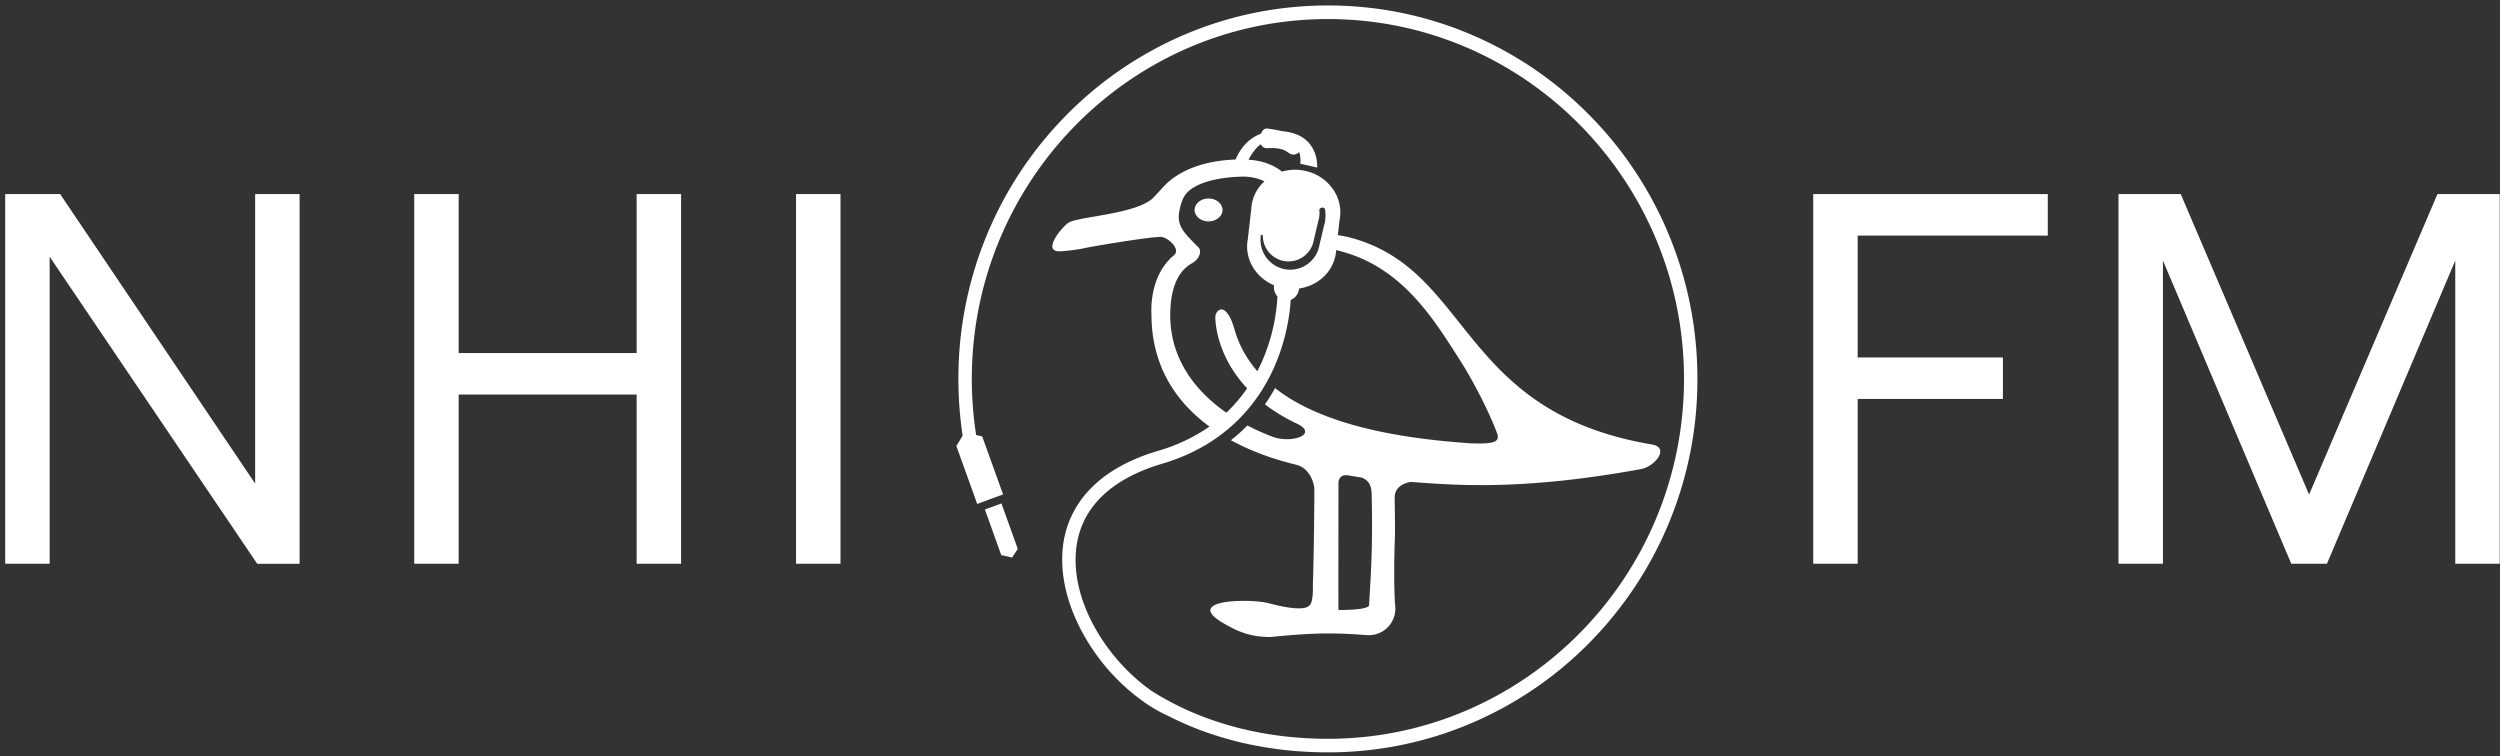 <svg xmlns="http://www.w3.org/2000/svg" width="119" height="36" viewBox="0 0 119 36">
    <rect x="0" y="0" width="119" height="36" fill="#333333" stroke="none"/>
    <g fill="#FFF" fill-rule="evenodd">
        <path d="M58.197 10c-.019-.347-.334-.553-.673-.553-.332 0-.648.206-.664.553.016.325.332.54.664.54.339 0 .654-.215.673-.54M46.881 24.252l.778 2.168.516.12.271-.412-.777-2.165z"/>
        <path d="M55.704 14.998c0-.884.179-1.998 1.038-2.467.367-.211.452-.58.325-.732-.71-.73-1.098-1.04-.912-1.837.106-.472.225-.77.64-1.024.845-.537 2.339-.532 2.451-.532.375.015.683.098.941.226a1.903 1.903 0 0 0-.627 1.323l-.165 1.433a2.036 2.036 0 0 0-.02.129c-.102.888.437 1.713 1.27 2.063-.003.026-.008.05-.008.077 0 .177.065.337.17.455a8.938 8.938 0 0 1-.687 2.983 8.116 8.116 0 0 1-.272.574 5.208 5.208 0 0 1-.31-.395 4.992 4.992 0 0 1-.743-1.485c-.106-.374-.251-.83-.517-1.016-.212-.139-.434.084-.427.333 0 .064-.012 1.752 1.512 3.378a7.17 7.17 0 0 1-.989 1.16c-1.563-1.089-2.674-2.641-2.67-4.646m5.347-2.587a1.223 1.223 0 0 0 1.488-.995l.214-.909a1.249 1.249 0 0 0 .054-.434c-.002-.006-.003-.014-.002-.022v-.003c-.004-.014-.008-.033-.004-.061.008-.036.03-.082.104-.098a.202.202 0 0 1 .07-.006.116.116 0 0 1 .086.059c.04.062.046.455 0 .65l-.024.09-.229.97a1.414 1.414 0 0 1-1.72 1.147 1.422 1.422 0 0 1-1.074-1.581.05.05 0 0 1 .052-.043.049.049 0 0 1 .045.049 1.23 1.23 0 0 0 .94 1.187m4.202 14.865c-.026.65-.091 1.495-.08 1.527-.032.252-1.456.234-1.46.234-.012 0-.002-4.529-.002-6.076 0 0 .006-.374.41-.34l.704.114c.165.074.448.203.465.752.03 1.262.03 2.525-.037 3.789m14.161-16.158a17.72 17.72 0 0 0-3.769-5.65 17.523 17.523 0 0 0-5.59-3.81A17.322 17.322 0 0 0 63.208.261c-2.374 0-4.677.47-6.846 1.397a17.52 17.52 0 0 0-5.59 3.81 17.725 17.725 0 0 0-3.77 5.65 17.834 17.834 0 0 0-1.382 6.919c0 .913.068 1.815.202 2.703l-.3.487.993 2.76 1.232-.453-.994-2.759-.29-.07a17.451 17.451 0 0 1-.205-2.668c0-9.446 7.604-17.13 16.95-17.13 9.347 0 16.95 7.684 16.95 17.13 0 9.446-7.603 17.13-16.95 17.13-3.112 0-5.99-.774-8.33-2.239-2.047-1.394-3.85-4.102-3.667-6.634.146-2.01 1.566-3.47 4.107-4.22 3.212-.95 4.709-3.107 5.4-4.75.552-1.316.687-2.5.72-3.049a.645.645 0 0 0 .4-.543c.913-.13 1.65-.815 1.754-1.72.004-.036.006-.07.008-.106 3.013.692 4.536 3.11 5.83 5.137.76 1.166 1.56 2.806 1.86 3.662.037.29-.068.445-1.298.396-3.22-.222-7.003-.818-9.298-2.628a8.31 8.31 0 0 1-.482.775c.414.316.9.619 1.472.894 1.142.52-.193.986-1.1.65a10.793 10.793 0 0 1-1.208-.538 7.803 7.803 0 0 1-.784.7c1.475.807 2.88 1.103 3.156 1.183.627.176.813.924.813 1.121.006 1.459-.046 4.204-.067 4.5-.006.167.043.932-.188 1.081-.327.312-1.722-.078-1.936-.13-.898-.23-4.345-.187-1.888 1.092.676.377 1.25.52 2 .52 2.235-.226 3.179-.192 4.557-.091a1.262 1.262 0 0 0 1.376-1.345c-.063-.699-.065-2.225-.014-3.388.003-.087.003-.656-.016-1.808.01-.563.507-.702.767-.75 1.912.136 5.144.456 10.973-.613.644-.121 1.38-1.024.499-1.17-9.142-1.54-8.576-8.213-14.226-9.812a6.103 6.103 0 0 0-.717-.153l.086-.742c.008-.043.015-.086.02-.129.125-1.092-.717-2.088-1.882-2.225a2.226 2.226 0 0 0-.88.073c-.406-.315-.928-.528-1.596-.564.134-.256.321-.533.578-.738.063.098.155.189.286.188.283-.004.685-.047 1.035.215.228.17.414.064.517-.032.1.357.042.555.042.555l.81.182s.13-1.593-1.679-1.73a6.633 6.633 0 0 0-.68-.124c-.179-.023-.269.121-.314.244-.653.242-1.015.773-1.213 1.23-.77.023-2.212.196-3.22 1.088-.282.256-.627.692-.807.83-.928.689-3.382.8-3.897 1.073-.316.182-1.357 1.432-.4 1.377.022 0 .556-.037 1.007-.125.626-.135 3.142-.55 3.725-.56.297-.036.989.536.686.853-1.242.997-1.096 2.792-1.096 2.819-.003 2.597 1.29 4.276 2.762 5.355a8.263 8.263 0 0 1-2.432 1.151c-1.465.433-2.601 1.094-3.377 1.964a4.655 4.655 0 0 0-1.187 2.827c-.106 1.453.388 3.085 1.39 4.596a9.71 9.71 0 0 0 2.504 2.584l-.003.005.065.04c.332.224.671.42 1.013.578v-.002c2.24 1.157 4.863 1.765 7.664 1.765 2.375 0 4.678-.47 6.847-1.397a17.527 17.527 0 0 0 5.59-3.809 17.826 17.826 0 0 0 5.152-12.57c0-2.399-.466-4.727-1.383-6.918M12.145 23.018L2.863 9.238H.248v17.597h2.116V12.22l9.818 14.525.062.091h2.017V9.238h-2.116zM30.304 16.806h-8.471V9.238h-2.116v17.597h2.116v-8.054h8.471v8.054h2.116V9.238h-2.116zM37.892 26.835h2.116V9.238h-2.116zM86.31 26.835h2.116V18.99h6.913v-1.976h-6.913v-5.8h9.048V9.239H86.31zM116.023 9.238l-6.11 14.304-6.11-14.304h-2.963v17.597h2.116V12.403l6.054 14.304.055.128h1.697l6.109-14.432v14.432h2.115V9.238z"/>
    </g>
</svg>
